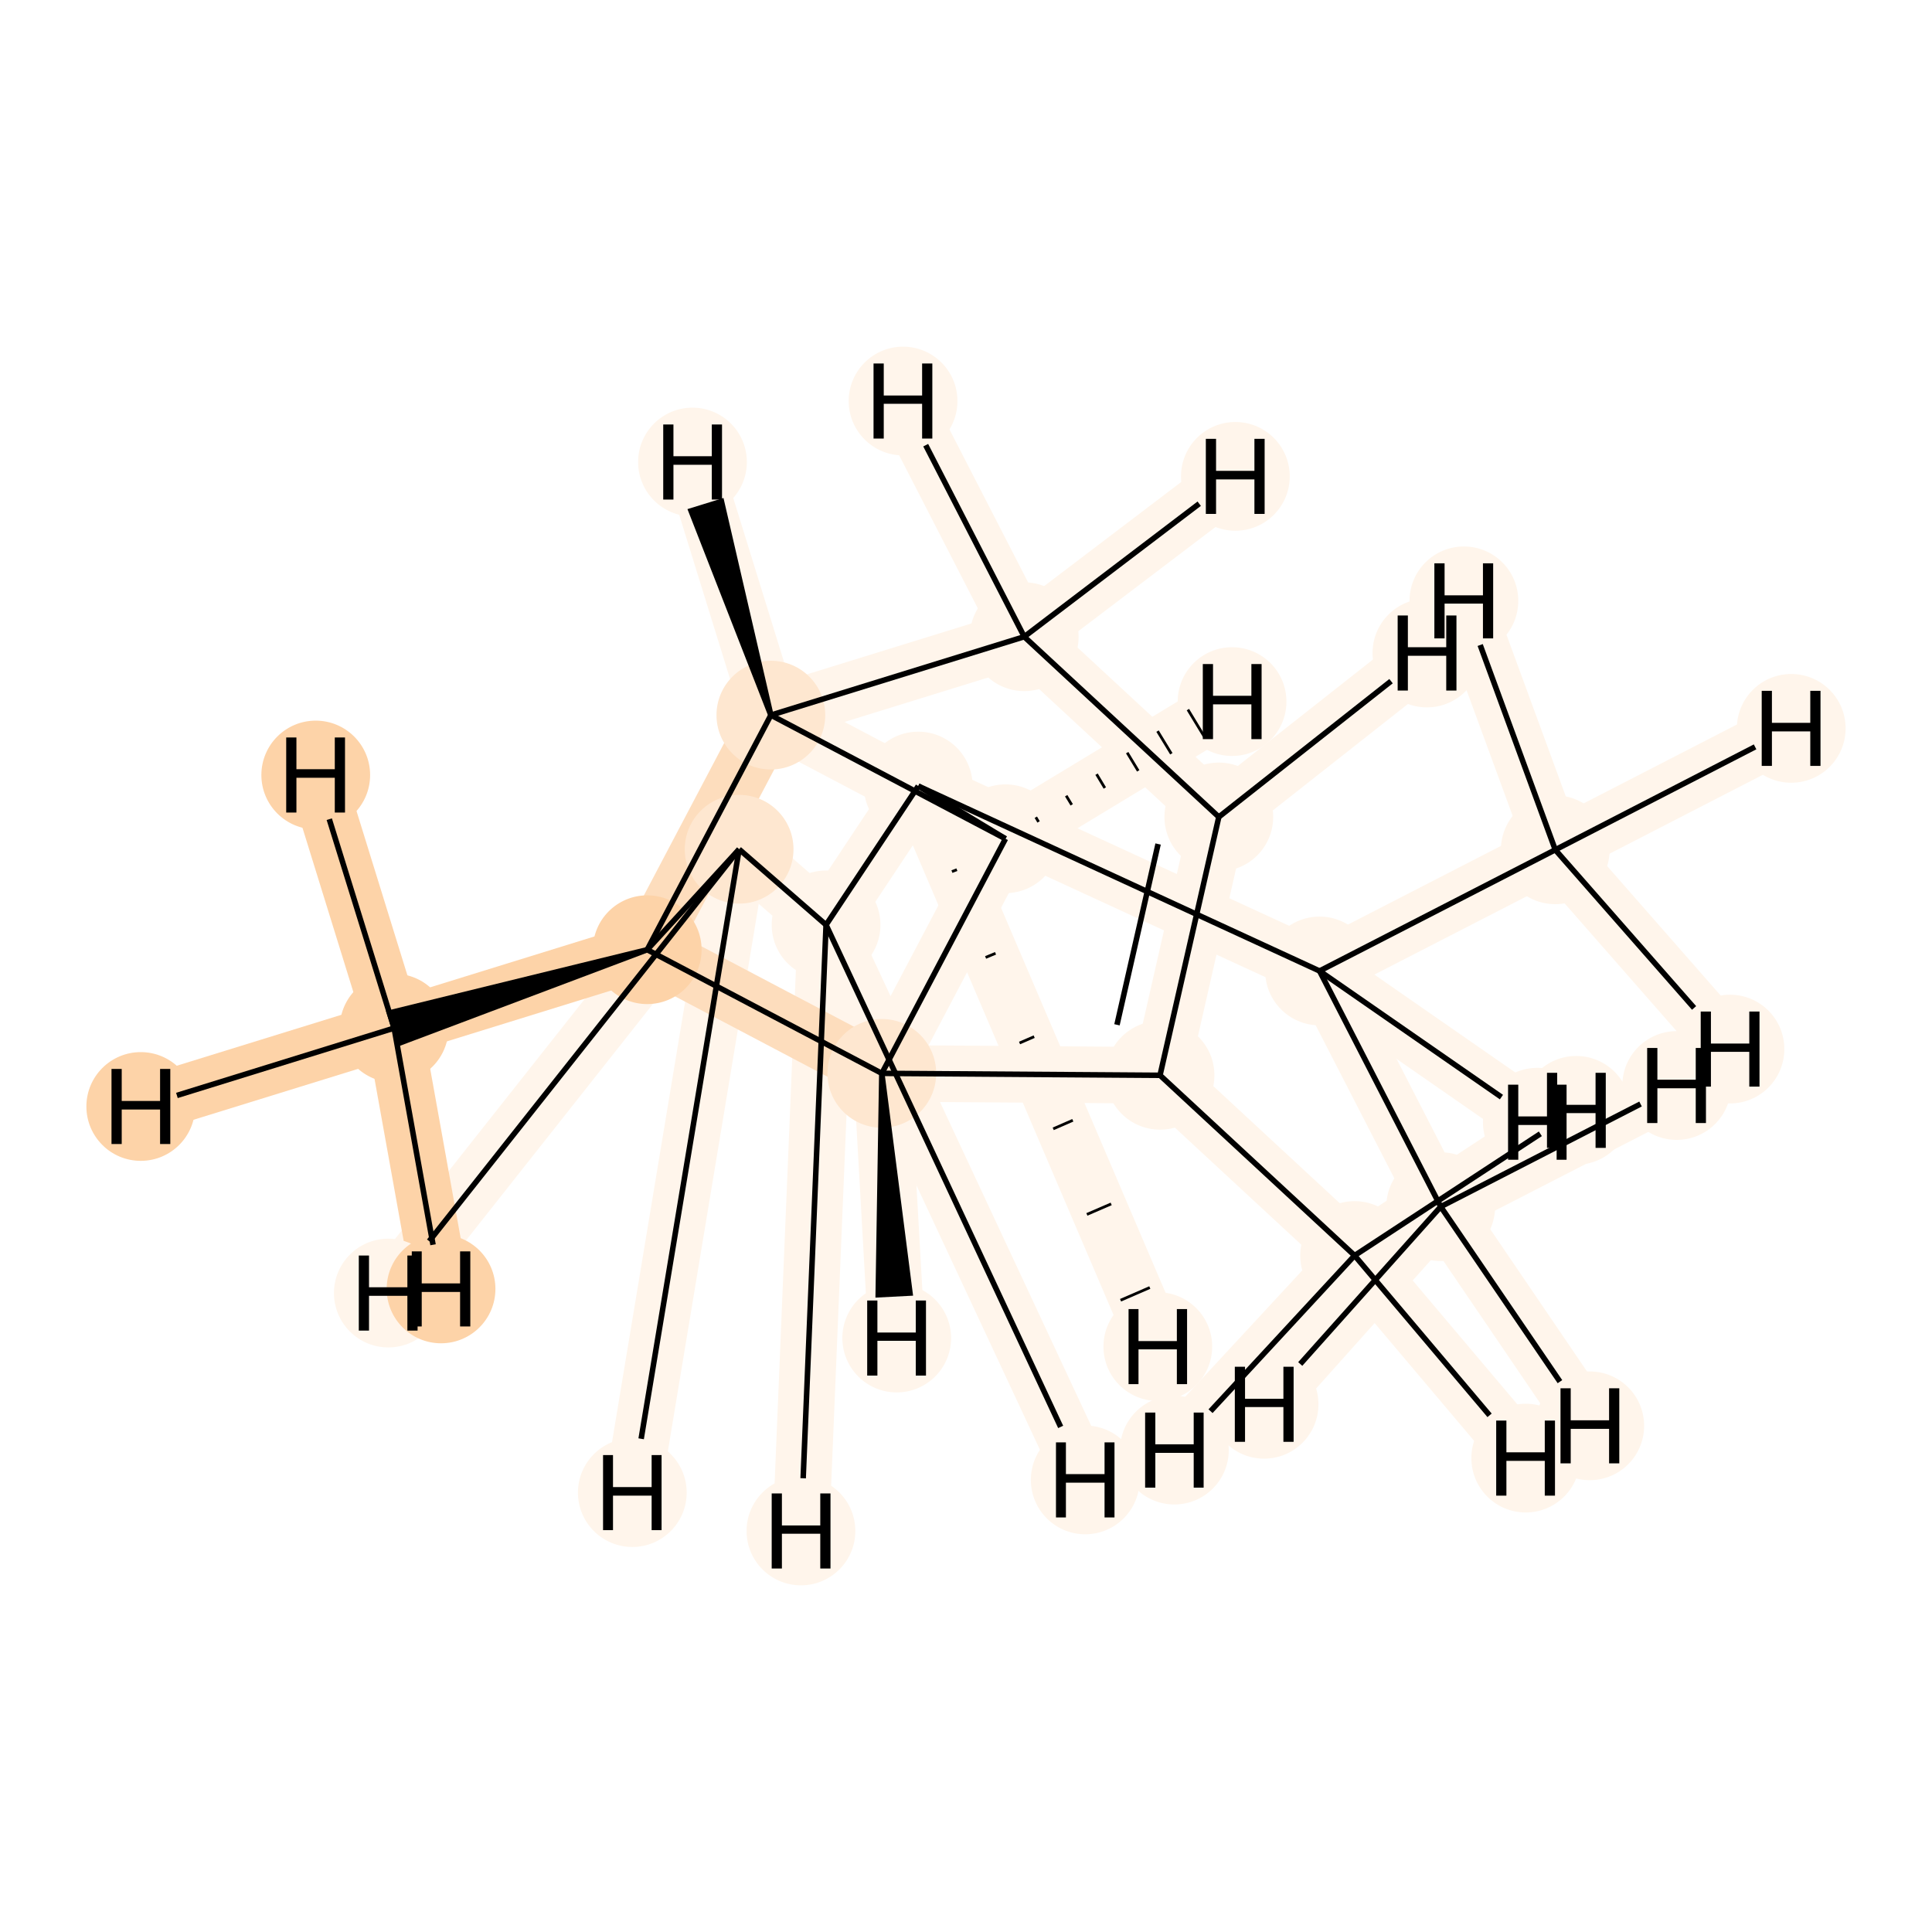 <?xml version='1.0' encoding='iso-8859-1'?>
<svg version='1.1' baseProfile='full'
              xmlns='http://www.w3.org/2000/svg'
                      xmlns:rdkit='http://www.rdkit.org/xml'
                      xmlns:xlink='http://www.w3.org/1999/xlink'
                  xml:space='preserve'
width='700px' height='700px' viewBox='0 0 700 700'>
<!-- END OF HEADER -->
<rect style='opacity:1.0;fill:#FFFFFF;stroke:none' width='700.0' height='700.0' x='0.0' y='0.0'> </rect>
<path d='M 563.5,307.9 L 478.1,351.8' style='fill:none;fill-rule:evenodd;stroke:#FFF5EB;stroke-width:20.5px;stroke-linecap:butt;stroke-linejoin:miter;stroke-opacity:1' />
<path d='M 563.5,307.9 L 649.0,263.9' style='fill:none;fill-rule:evenodd;stroke:#FFF5EB;stroke-width:20.5px;stroke-linecap:butt;stroke-linejoin:miter;stroke-opacity:1' />
<path d='M 563.5,307.9 L 626.8,380.1' style='fill:none;fill-rule:evenodd;stroke:#FFF5EB;stroke-width:20.5px;stroke-linecap:butt;stroke-linejoin:miter;stroke-opacity:1' />
<path d='M 563.5,307.9 L 530.4,217.7' style='fill:none;fill-rule:evenodd;stroke:#FFF5EB;stroke-width:20.5px;stroke-linecap:butt;stroke-linejoin:miter;stroke-opacity:1' />
<path d='M 478.1,351.8 L 332.7,284.8' style='fill:none;fill-rule:evenodd;stroke:#FFF5EB;stroke-width:20.5px;stroke-linecap:butt;stroke-linejoin:miter;stroke-opacity:1' />
<path d='M 478.1,351.8 L 522.0,437.2' style='fill:none;fill-rule:evenodd;stroke:#FFF5EB;stroke-width:20.5px;stroke-linecap:butt;stroke-linejoin:miter;stroke-opacity:1' />
<path d='M 478.1,351.8 L 557.0,406.6' style='fill:none;fill-rule:evenodd;stroke:#FFF5EB;stroke-width:20.5px;stroke-linecap:butt;stroke-linejoin:miter;stroke-opacity:1' />
<path d='M 332.7,284.8 L 299.3,335.1' style='fill:none;fill-rule:evenodd;stroke:#FFF5EB;stroke-width:20.5px;stroke-linecap:butt;stroke-linejoin:miter;stroke-opacity:1' />
<path d='M 332.7,284.8 L 364.3,303.9' style='fill:none;fill-rule:evenodd;stroke:#FFF5EB;stroke-width:20.5px;stroke-linecap:butt;stroke-linejoin:miter;stroke-opacity:1' />
<path d='M 332.7,284.8 L 419.5,487.9' style='fill:none;fill-rule:evenodd;stroke:#FFF5EB;stroke-width:20.5px;stroke-linecap:butt;stroke-linejoin:miter;stroke-opacity:1' />
<path d='M 299.3,335.1 L 267.8,307.7' style='fill:none;fill-rule:evenodd;stroke:#FFF5EB;stroke-width:20.5px;stroke-linecap:butt;stroke-linejoin:miter;stroke-opacity:1' />
<path d='M 299.3,335.1 L 393.2,536.2' style='fill:none;fill-rule:evenodd;stroke:#FFF5EB;stroke-width:20.5px;stroke-linecap:butt;stroke-linejoin:miter;stroke-opacity:1' />
<path d='M 299.3,335.1 L 290.2,554.7' style='fill:none;fill-rule:evenodd;stroke:#FFF5EB;stroke-width:20.5px;stroke-linecap:butt;stroke-linejoin:miter;stroke-opacity:1' />
<path d='M 267.8,307.7 L 234.5,344.1' style='fill:none;fill-rule:evenodd;stroke:#FDDDBD;stroke-width:20.5px;stroke-linecap:butt;stroke-linejoin:miter;stroke-opacity:1' />
<path d='M 267.8,307.7 L 229.1,540.8' style='fill:none;fill-rule:evenodd;stroke:#FFF5EB;stroke-width:20.5px;stroke-linecap:butt;stroke-linejoin:miter;stroke-opacity:1' />
<path d='M 267.8,307.7 L 140.7,468.5' style='fill:none;fill-rule:evenodd;stroke:#FFF5EB;stroke-width:20.5px;stroke-linecap:butt;stroke-linejoin:miter;stroke-opacity:1' />
<path d='M 234.5,344.1 L 279.3,259.1' style='fill:none;fill-rule:evenodd;stroke:#FDDDBD;stroke-width:20.5px;stroke-linecap:butt;stroke-linejoin:miter;stroke-opacity:1' />
<path d='M 234.5,344.1 L 142.8,372.5' style='fill:none;fill-rule:evenodd;stroke:#FDD3A8;stroke-width:20.5px;stroke-linecap:butt;stroke-linejoin:miter;stroke-opacity:1' />
<path d='M 234.5,344.1 L 319.5,388.9' style='fill:none;fill-rule:evenodd;stroke:#FDDDBD;stroke-width:20.5px;stroke-linecap:butt;stroke-linejoin:miter;stroke-opacity:1' />
<path d='M 279.3,259.1 L 364.3,303.9' style='fill:none;fill-rule:evenodd;stroke:#FFF5EB;stroke-width:20.5px;stroke-linecap:butt;stroke-linejoin:miter;stroke-opacity:1' />
<path d='M 279.3,259.1 L 371.1,230.7' style='fill:none;fill-rule:evenodd;stroke:#FFF5EB;stroke-width:20.5px;stroke-linecap:butt;stroke-linejoin:miter;stroke-opacity:1' />
<path d='M 279.3,259.1 L 250.9,167.4' style='fill:none;fill-rule:evenodd;stroke:#FFF5EB;stroke-width:20.5px;stroke-linecap:butt;stroke-linejoin:miter;stroke-opacity:1' />
<path d='M 364.3,303.9 L 319.5,388.9' style='fill:none;fill-rule:evenodd;stroke:#FFF5EB;stroke-width:20.5px;stroke-linecap:butt;stroke-linejoin:miter;stroke-opacity:1' />
<path d='M 364.3,303.9 L 446.4,254.2' style='fill:none;fill-rule:evenodd;stroke:#FFF5EB;stroke-width:20.5px;stroke-linecap:butt;stroke-linejoin:miter;stroke-opacity:1' />
<path d='M 319.5,388.9 L 420.3,389.6' style='fill:none;fill-rule:evenodd;stroke:#FFF5EB;stroke-width:20.5px;stroke-linecap:butt;stroke-linejoin:miter;stroke-opacity:1' />
<path d='M 319.5,388.9 L 324.9,484.8' style='fill:none;fill-rule:evenodd;stroke:#FFF5EB;stroke-width:20.5px;stroke-linecap:butt;stroke-linejoin:miter;stroke-opacity:1' />
<path d='M 420.3,389.6 L 441.6,296.0' style='fill:none;fill-rule:evenodd;stroke:#FFF5EB;stroke-width:20.5px;stroke-linecap:butt;stroke-linejoin:miter;stroke-opacity:1' />
<path d='M 420.3,389.6 L 490.8,454.9' style='fill:none;fill-rule:evenodd;stroke:#FFF5EB;stroke-width:20.5px;stroke-linecap:butt;stroke-linejoin:miter;stroke-opacity:1' />
<path d='M 441.6,296.0 L 371.1,230.7' style='fill:none;fill-rule:evenodd;stroke:#FFF5EB;stroke-width:20.5px;stroke-linecap:butt;stroke-linejoin:miter;stroke-opacity:1' />
<path d='M 441.6,296.0 L 517.0,236.6' style='fill:none;fill-rule:evenodd;stroke:#FFF5EB;stroke-width:20.5px;stroke-linecap:butt;stroke-linejoin:miter;stroke-opacity:1' />
<path d='M 371.1,230.7 L 327.2,145.3' style='fill:none;fill-rule:evenodd;stroke:#FFF5EB;stroke-width:20.5px;stroke-linecap:butt;stroke-linejoin:miter;stroke-opacity:1' />
<path d='M 371.1,230.7 L 447.6,172.6' style='fill:none;fill-rule:evenodd;stroke:#FFF5EB;stroke-width:20.5px;stroke-linecap:butt;stroke-linejoin:miter;stroke-opacity:1' />
<path d='M 490.8,454.9 L 552.8,528.3' style='fill:none;fill-rule:evenodd;stroke:#FFF5EB;stroke-width:20.5px;stroke-linecap:butt;stroke-linejoin:miter;stroke-opacity:1' />
<path d='M 490.8,454.9 L 571.1,402.3' style='fill:none;fill-rule:evenodd;stroke:#FFF5EB;stroke-width:20.5px;stroke-linecap:butt;stroke-linejoin:miter;stroke-opacity:1' />
<path d='M 490.8,454.9 L 425.5,525.4' style='fill:none;fill-rule:evenodd;stroke:#FFF5EB;stroke-width:20.5px;stroke-linecap:butt;stroke-linejoin:miter;stroke-opacity:1' />
<path d='M 142.8,372.5 L 51.0,400.9' style='fill:none;fill-rule:evenodd;stroke:#FDD3A8;stroke-width:20.5px;stroke-linecap:butt;stroke-linejoin:miter;stroke-opacity:1' />
<path d='M 142.8,372.5 L 114.4,280.8' style='fill:none;fill-rule:evenodd;stroke:#FDD3A8;stroke-width:20.5px;stroke-linecap:butt;stroke-linejoin:miter;stroke-opacity:1' />
<path d='M 142.8,372.5 L 159.8,467.0' style='fill:none;fill-rule:evenodd;stroke:#FDD3A8;stroke-width:20.5px;stroke-linecap:butt;stroke-linejoin:miter;stroke-opacity:1' />
<path d='M 522.0,437.2 L 576.0,516.6' style='fill:none;fill-rule:evenodd;stroke:#FFF5EB;stroke-width:20.5px;stroke-linecap:butt;stroke-linejoin:miter;stroke-opacity:1' />
<path d='M 522.0,437.2 L 607.5,393.3' style='fill:none;fill-rule:evenodd;stroke:#FFF5EB;stroke-width:20.5px;stroke-linecap:butt;stroke-linejoin:miter;stroke-opacity:1' />
<path d='M 522.0,437.2 L 458.0,508.8' style='fill:none;fill-rule:evenodd;stroke:#FFF5EB;stroke-width:20.5px;stroke-linecap:butt;stroke-linejoin:miter;stroke-opacity:1' />
<ellipse cx='563.5' cy='307.9' rx='19.2' ry='19.2'  style='fill:#FFF5EB;fill-rule:evenodd;stroke:#FFF5EB;stroke-width:1.0px;stroke-linecap:butt;stroke-linejoin:miter;stroke-opacity:1' />
<ellipse cx='478.1' cy='351.8' rx='19.2' ry='19.2'  style='fill:#FFF5EB;fill-rule:evenodd;stroke:#FFF5EB;stroke-width:1.0px;stroke-linecap:butt;stroke-linejoin:miter;stroke-opacity:1' />
<ellipse cx='332.7' cy='284.8' rx='19.2' ry='19.2'  style='fill:#FFF5EB;fill-rule:evenodd;stroke:#FFF5EB;stroke-width:1.0px;stroke-linecap:butt;stroke-linejoin:miter;stroke-opacity:1' />
<ellipse cx='299.3' cy='335.1' rx='19.2' ry='19.2'  style='fill:#FFF5EB;fill-rule:evenodd;stroke:#FFF5EB;stroke-width:1.0px;stroke-linecap:butt;stroke-linejoin:miter;stroke-opacity:1' />
<ellipse cx='267.8' cy='307.7' rx='19.2' ry='19.2'  style='fill:#FEE7D0;fill-rule:evenodd;stroke:#FEE7D0;stroke-width:1.0px;stroke-linecap:butt;stroke-linejoin:miter;stroke-opacity:1' />
<ellipse cx='234.5' cy='344.1' rx='19.2' ry='19.2'  style='fill:#FDD3A8;fill-rule:evenodd;stroke:#FDD3A8;stroke-width:1.0px;stroke-linecap:butt;stroke-linejoin:miter;stroke-opacity:1' />
<ellipse cx='279.3' cy='259.1' rx='19.2' ry='19.2'  style='fill:#FEE7D0;fill-rule:evenodd;stroke:#FEE7D0;stroke-width:1.0px;stroke-linecap:butt;stroke-linejoin:miter;stroke-opacity:1' />
<ellipse cx='364.3' cy='303.9' rx='19.2' ry='19.2'  style='fill:#FFF5EB;fill-rule:evenodd;stroke:#FFF5EB;stroke-width:1.0px;stroke-linecap:butt;stroke-linejoin:miter;stroke-opacity:1' />
<ellipse cx='319.5' cy='388.9' rx='19.2' ry='19.2'  style='fill:#FEE7D0;fill-rule:evenodd;stroke:#FEE7D0;stroke-width:1.0px;stroke-linecap:butt;stroke-linejoin:miter;stroke-opacity:1' />
<ellipse cx='420.3' cy='389.6' rx='19.2' ry='19.2'  style='fill:#FFF5EB;fill-rule:evenodd;stroke:#FFF5EB;stroke-width:1.0px;stroke-linecap:butt;stroke-linejoin:miter;stroke-opacity:1' />
<ellipse cx='441.6' cy='296.0' rx='19.2' ry='19.2'  style='fill:#FFF5EB;fill-rule:evenodd;stroke:#FFF5EB;stroke-width:1.0px;stroke-linecap:butt;stroke-linejoin:miter;stroke-opacity:1' />
<ellipse cx='371.1' cy='230.7' rx='19.2' ry='19.2'  style='fill:#FFF5EB;fill-rule:evenodd;stroke:#FFF5EB;stroke-width:1.0px;stroke-linecap:butt;stroke-linejoin:miter;stroke-opacity:1' />
<ellipse cx='490.8' cy='454.9' rx='19.2' ry='19.2'  style='fill:#FFF5EB;fill-rule:evenodd;stroke:#FFF5EB;stroke-width:1.0px;stroke-linecap:butt;stroke-linejoin:miter;stroke-opacity:1' />
<ellipse cx='142.8' cy='372.5' rx='19.2' ry='19.2'  style='fill:#FDD3A8;fill-rule:evenodd;stroke:#FDD3A8;stroke-width:1.0px;stroke-linecap:butt;stroke-linejoin:miter;stroke-opacity:1' />
<ellipse cx='522.0' cy='437.2' rx='19.2' ry='19.2'  style='fill:#FFF5EB;fill-rule:evenodd;stroke:#FFF5EB;stroke-width:1.0px;stroke-linecap:butt;stroke-linejoin:miter;stroke-opacity:1' />
<ellipse cx='649.0' cy='263.9' rx='19.2' ry='19.2'  style='fill:#FFF5EB;fill-rule:evenodd;stroke:#FFF5EB;stroke-width:1.0px;stroke-linecap:butt;stroke-linejoin:miter;stroke-opacity:1' />
<ellipse cx='626.8' cy='380.1' rx='19.2' ry='19.2'  style='fill:#FFF5EB;fill-rule:evenodd;stroke:#FFF5EB;stroke-width:1.0px;stroke-linecap:butt;stroke-linejoin:miter;stroke-opacity:1' />
<ellipse cx='530.4' cy='217.7' rx='19.2' ry='19.2'  style='fill:#FFF5EB;fill-rule:evenodd;stroke:#FFF5EB;stroke-width:1.0px;stroke-linecap:butt;stroke-linejoin:miter;stroke-opacity:1' />
<ellipse cx='557.0' cy='406.6' rx='19.2' ry='19.2'  style='fill:#FFF5EB;fill-rule:evenodd;stroke:#FFF5EB;stroke-width:1.0px;stroke-linecap:butt;stroke-linejoin:miter;stroke-opacity:1' />
<ellipse cx='419.5' cy='487.9' rx='19.2' ry='19.2'  style='fill:#FFF5EB;fill-rule:evenodd;stroke:#FFF5EB;stroke-width:1.0px;stroke-linecap:butt;stroke-linejoin:miter;stroke-opacity:1' />
<ellipse cx='393.2' cy='536.2' rx='19.2' ry='19.2'  style='fill:#FFF5EB;fill-rule:evenodd;stroke:#FFF5EB;stroke-width:1.0px;stroke-linecap:butt;stroke-linejoin:miter;stroke-opacity:1' />
<ellipse cx='290.2' cy='554.7' rx='19.2' ry='19.2'  style='fill:#FFF5EB;fill-rule:evenodd;stroke:#FFF5EB;stroke-width:1.0px;stroke-linecap:butt;stroke-linejoin:miter;stroke-opacity:1' />
<ellipse cx='229.1' cy='540.8' rx='19.2' ry='19.2'  style='fill:#FFF5EB;fill-rule:evenodd;stroke:#FFF5EB;stroke-width:1.0px;stroke-linecap:butt;stroke-linejoin:miter;stroke-opacity:1' />
<ellipse cx='140.7' cy='468.5' rx='19.2' ry='19.2'  style='fill:#FFF5EB;fill-rule:evenodd;stroke:#FFF5EB;stroke-width:1.0px;stroke-linecap:butt;stroke-linejoin:miter;stroke-opacity:1' />
<ellipse cx='250.9' cy='167.4' rx='19.2' ry='19.2'  style='fill:#FFF5EB;fill-rule:evenodd;stroke:#FFF5EB;stroke-width:1.0px;stroke-linecap:butt;stroke-linejoin:miter;stroke-opacity:1' />
<ellipse cx='446.4' cy='254.2' rx='19.2' ry='19.2'  style='fill:#FFF5EB;fill-rule:evenodd;stroke:#FFF5EB;stroke-width:1.0px;stroke-linecap:butt;stroke-linejoin:miter;stroke-opacity:1' />
<ellipse cx='324.9' cy='484.8' rx='19.2' ry='19.2'  style='fill:#FFF5EB;fill-rule:evenodd;stroke:#FFF5EB;stroke-width:1.0px;stroke-linecap:butt;stroke-linejoin:miter;stroke-opacity:1' />
<ellipse cx='517.0' cy='236.6' rx='19.2' ry='19.2'  style='fill:#FFF5EB;fill-rule:evenodd;stroke:#FFF5EB;stroke-width:1.0px;stroke-linecap:butt;stroke-linejoin:miter;stroke-opacity:1' />
<ellipse cx='327.2' cy='145.3' rx='19.2' ry='19.2'  style='fill:#FFF5EB;fill-rule:evenodd;stroke:#FFF5EB;stroke-width:1.0px;stroke-linecap:butt;stroke-linejoin:miter;stroke-opacity:1' />
<ellipse cx='447.6' cy='172.6' rx='19.2' ry='19.2'  style='fill:#FFF5EB;fill-rule:evenodd;stroke:#FFF5EB;stroke-width:1.0px;stroke-linecap:butt;stroke-linejoin:miter;stroke-opacity:1' />
<ellipse cx='552.8' cy='528.3' rx='19.2' ry='19.2'  style='fill:#FFF5EB;fill-rule:evenodd;stroke:#FFF5EB;stroke-width:1.0px;stroke-linecap:butt;stroke-linejoin:miter;stroke-opacity:1' />
<ellipse cx='571.1' cy='402.3' rx='19.2' ry='19.2'  style='fill:#FFF5EB;fill-rule:evenodd;stroke:#FFF5EB;stroke-width:1.0px;stroke-linecap:butt;stroke-linejoin:miter;stroke-opacity:1' />
<ellipse cx='425.5' cy='525.4' rx='19.2' ry='19.2'  style='fill:#FFF5EB;fill-rule:evenodd;stroke:#FFF5EB;stroke-width:1.0px;stroke-linecap:butt;stroke-linejoin:miter;stroke-opacity:1' />
<ellipse cx='51.0' cy='400.9' rx='19.2' ry='19.2'  style='fill:#FDD3A8;fill-rule:evenodd;stroke:#FDD3A8;stroke-width:1.0px;stroke-linecap:butt;stroke-linejoin:miter;stroke-opacity:1' />
<ellipse cx='114.4' cy='280.8' rx='19.2' ry='19.2'  style='fill:#FDD3A8;fill-rule:evenodd;stroke:#FDD3A8;stroke-width:1.0px;stroke-linecap:butt;stroke-linejoin:miter;stroke-opacity:1' />
<ellipse cx='159.8' cy='467.0' rx='19.2' ry='19.2'  style='fill:#FDD3A8;fill-rule:evenodd;stroke:#FDD3A8;stroke-width:1.0px;stroke-linecap:butt;stroke-linejoin:miter;stroke-opacity:1' />
<ellipse cx='576.0' cy='516.6' rx='19.2' ry='19.2'  style='fill:#FFF5EB;fill-rule:evenodd;stroke:#FFF5EB;stroke-width:1.0px;stroke-linecap:butt;stroke-linejoin:miter;stroke-opacity:1' />
<ellipse cx='607.5' cy='393.3' rx='19.2' ry='19.2'  style='fill:#FFF5EB;fill-rule:evenodd;stroke:#FFF5EB;stroke-width:1.0px;stroke-linecap:butt;stroke-linejoin:miter;stroke-opacity:1' />
<ellipse cx='458.0' cy='508.8' rx='19.2' ry='19.2'  style='fill:#FFF5EB;fill-rule:evenodd;stroke:#FFF5EB;stroke-width:1.0px;stroke-linecap:butt;stroke-linejoin:miter;stroke-opacity:1' />
<path class='bond-0 atom-0 atom-1' d='M 563.5,307.9 L 478.1,351.8' style='fill:none;fill-rule:evenodd;stroke:#000000;stroke-width:2.0px;stroke-linecap:butt;stroke-linejoin:miter;stroke-opacity:1' />
<path class='bond-17 atom-0 atom-15' d='M 563.5,307.9 L 635.9,270.6' style='fill:none;fill-rule:evenodd;stroke:#000000;stroke-width:2.0px;stroke-linecap:butt;stroke-linejoin:miter;stroke-opacity:1' />
<path class='bond-18 atom-0 atom-16' d='M 563.5,307.9 L 613.8,365.2' style='fill:none;fill-rule:evenodd;stroke:#000000;stroke-width:2.0px;stroke-linecap:butt;stroke-linejoin:miter;stroke-opacity:1' />
<path class='bond-19 atom-0 atom-17' d='M 563.5,307.9 L 536.3,233.7' style='fill:none;fill-rule:evenodd;stroke:#000000;stroke-width:2.0px;stroke-linecap:butt;stroke-linejoin:miter;stroke-opacity:1' />
<path class='bond-1 atom-1 atom-2' d='M 478.1,351.8 L 332.7,284.8' style='fill:none;fill-rule:evenodd;stroke:#000000;stroke-width:2.0px;stroke-linecap:butt;stroke-linejoin:miter;stroke-opacity:1' />
<path class='bond-13 atom-1 atom-14' d='M 478.1,351.8 L 522.0,437.2' style='fill:none;fill-rule:evenodd;stroke:#000000;stroke-width:2.0px;stroke-linecap:butt;stroke-linejoin:miter;stroke-opacity:1' />
<path class='bond-20 atom-1 atom-18' d='M 478.1,351.8 L 544.0,397.5' style='fill:none;fill-rule:evenodd;stroke:#000000;stroke-width:2.0px;stroke-linecap:butt;stroke-linejoin:miter;stroke-opacity:1' />
<path class='bond-2 atom-2 atom-3' d='M 332.7,284.8 L 299.3,335.1' style='fill:none;fill-rule:evenodd;stroke:#000000;stroke-width:2.0px;stroke-linecap:butt;stroke-linejoin:miter;stroke-opacity:1' />
<path class='bond-14 atom-7 atom-2' d='M 364.3,303.9 L 332.7,284.8' style='fill:none;fill-rule:evenodd;stroke:#000000;stroke-width:2.0px;stroke-linecap:butt;stroke-linejoin:miter;stroke-opacity:1' />
<path class='bond-21 atom-2 atom-19' d='M 344.9,315.8 L 346.7,315.1' style='fill:none;fill-rule:evenodd;stroke:#000000;stroke-width:1.0px;stroke-linecap:butt;stroke-linejoin:miter;stroke-opacity:1' />
<path class='bond-21 atom-2 atom-19' d='M 357.1,346.9 L 360.7,345.4' style='fill:none;fill-rule:evenodd;stroke:#000000;stroke-width:1.0px;stroke-linecap:butt;stroke-linejoin:miter;stroke-opacity:1' />
<path class='bond-21 atom-2 atom-19' d='M 369.4,377.9 L 374.7,375.6' style='fill:none;fill-rule:evenodd;stroke:#000000;stroke-width:1.0px;stroke-linecap:butt;stroke-linejoin:miter;stroke-opacity:1' />
<path class='bond-21 atom-2 atom-19' d='M 381.6,409.0 L 388.7,405.9' style='fill:none;fill-rule:evenodd;stroke:#000000;stroke-width:1.0px;stroke-linecap:butt;stroke-linejoin:miter;stroke-opacity:1' />
<path class='bond-21 atom-2 atom-19' d='M 393.8,440.0 L 402.6,436.2' style='fill:none;fill-rule:evenodd;stroke:#000000;stroke-width:1.0px;stroke-linecap:butt;stroke-linejoin:miter;stroke-opacity:1' />
<path class='bond-21 atom-2 atom-19' d='M 406.0,471.1 L 416.6,466.5' style='fill:none;fill-rule:evenodd;stroke:#000000;stroke-width:1.0px;stroke-linecap:butt;stroke-linejoin:miter;stroke-opacity:1' />
<path class='bond-3 atom-3 atom-4' d='M 299.3,335.1 L 267.8,307.7' style='fill:none;fill-rule:evenodd;stroke:#000000;stroke-width:2.0px;stroke-linecap:butt;stroke-linejoin:miter;stroke-opacity:1' />
<path class='bond-22 atom-3 atom-20' d='M 299.3,335.1 L 384.3,517.0' style='fill:none;fill-rule:evenodd;stroke:#000000;stroke-width:2.0px;stroke-linecap:butt;stroke-linejoin:miter;stroke-opacity:1' />
<path class='bond-23 atom-3 atom-21' d='M 299.3,335.1 L 291.0,535.6' style='fill:none;fill-rule:evenodd;stroke:#000000;stroke-width:2.0px;stroke-linecap:butt;stroke-linejoin:miter;stroke-opacity:1' />
<path class='bond-4 atom-4 atom-5' d='M 267.8,307.7 L 234.5,344.1' style='fill:none;fill-rule:evenodd;stroke:#000000;stroke-width:2.0px;stroke-linecap:butt;stroke-linejoin:miter;stroke-opacity:1' />
<path class='bond-24 atom-4 atom-22' d='M 267.8,307.7 L 232.3,521.3' style='fill:none;fill-rule:evenodd;stroke:#000000;stroke-width:2.0px;stroke-linecap:butt;stroke-linejoin:miter;stroke-opacity:1' />
<path class='bond-25 atom-4 atom-23' d='M 267.8,307.7 L 155.5,449.7' style='fill:none;fill-rule:evenodd;stroke:#000000;stroke-width:2.0px;stroke-linecap:butt;stroke-linejoin:miter;stroke-opacity:1' />
<path class='bond-5 atom-5 atom-6' d='M 234.5,344.1 L 279.3,259.1' style='fill:none;fill-rule:evenodd;stroke:#000000;stroke-width:2.0px;stroke-linecap:butt;stroke-linejoin:miter;stroke-opacity:1' />
<path class='bond-12 atom-5 atom-13' d='M 234.5,344.1 L 141.1,367.0 L 144.5,378.0 Z' style='fill:#000000;fill-rule:evenodd;fill-opacity:1;stroke:#000000;stroke-width:2.0px;stroke-linecap:butt;stroke-linejoin:miter;stroke-opacity:1;' />
<path class='bond-15 atom-8 atom-5' d='M 319.5,388.9 L 234.5,344.1' style='fill:none;fill-rule:evenodd;stroke:#000000;stroke-width:2.0px;stroke-linecap:butt;stroke-linejoin:miter;stroke-opacity:1' />
<path class='bond-6 atom-6 atom-7' d='M 279.3,259.1 L 364.3,303.9' style='fill:none;fill-rule:evenodd;stroke:#000000;stroke-width:2.0px;stroke-linecap:butt;stroke-linejoin:miter;stroke-opacity:1' />
<path class='bond-16 atom-11 atom-6' d='M 371.1,230.7 L 279.3,259.1' style='fill:none;fill-rule:evenodd;stroke:#000000;stroke-width:2.0px;stroke-linecap:butt;stroke-linejoin:miter;stroke-opacity:1' />
<path class='bond-26 atom-6 atom-24' d='M 279.3,259.1 L 261.4,181.7 L 250.4,185.1 Z' style='fill:#000000;fill-rule:evenodd;fill-opacity:1;stroke:#000000;stroke-width:2.0px;stroke-linecap:butt;stroke-linejoin:miter;stroke-opacity:1;' />
<path class='bond-7 atom-7 atom-8' d='M 364.3,303.9 L 319.5,388.9' style='fill:none;fill-rule:evenodd;stroke:#000000;stroke-width:2.0px;stroke-linecap:butt;stroke-linejoin:miter;stroke-opacity:1' />
<path class='bond-27 atom-7 atom-25' d='M 376.3,297.8 L 375.3,296.1' style='fill:none;fill-rule:evenodd;stroke:#000000;stroke-width:1.0px;stroke-linecap:butt;stroke-linejoin:miter;stroke-opacity:1' />
<path class='bond-27 atom-7 atom-25' d='M 388.3,291.6 L 386.3,288.3' style='fill:none;fill-rule:evenodd;stroke:#000000;stroke-width:1.0px;stroke-linecap:butt;stroke-linejoin:miter;stroke-opacity:1' />
<path class='bond-27 atom-7 atom-25' d='M 400.3,285.5 L 397.3,280.5' style='fill:none;fill-rule:evenodd;stroke:#000000;stroke-width:1.0px;stroke-linecap:butt;stroke-linejoin:miter;stroke-opacity:1' />
<path class='bond-27 atom-7 atom-25' d='M 412.4,279.3 L 408.4,272.7' style='fill:none;fill-rule:evenodd;stroke:#000000;stroke-width:1.0px;stroke-linecap:butt;stroke-linejoin:miter;stroke-opacity:1' />
<path class='bond-27 atom-7 atom-25' d='M 424.4,273.1 L 419.4,264.9' style='fill:none;fill-rule:evenodd;stroke:#000000;stroke-width:1.0px;stroke-linecap:butt;stroke-linejoin:miter;stroke-opacity:1' />
<path class='bond-27 atom-7 atom-25' d='M 436.4,267.0 L 430.4,257.1' style='fill:none;fill-rule:evenodd;stroke:#000000;stroke-width:1.0px;stroke-linecap:butt;stroke-linejoin:miter;stroke-opacity:1' />
<path class='bond-8 atom-8 atom-9' d='M 319.5,388.9 L 420.3,389.6' style='fill:none;fill-rule:evenodd;stroke:#000000;stroke-width:2.0px;stroke-linecap:butt;stroke-linejoin:miter;stroke-opacity:1' />
<path class='bond-28 atom-8 atom-26' d='M 319.5,388.9 L 318.2,469.1 L 329.7,468.5 Z' style='fill:#000000;fill-rule:evenodd;fill-opacity:1;stroke:#000000;stroke-width:2.0px;stroke-linecap:butt;stroke-linejoin:miter;stroke-opacity:1;' />
<path class='bond-9 atom-9 atom-10' d='M 420.3,389.6 L 441.6,296.0' style='fill:none;fill-rule:evenodd;stroke:#000000;stroke-width:2.0px;stroke-linecap:butt;stroke-linejoin:miter;stroke-opacity:1' />
<path class='bond-9 atom-9 atom-10' d='M 404.7,371.3 L 419.6,305.8' style='fill:none;fill-rule:evenodd;stroke:#000000;stroke-width:2.0px;stroke-linecap:butt;stroke-linejoin:miter;stroke-opacity:1' />
<path class='bond-11 atom-9 atom-12' d='M 420.3,389.6 L 490.8,454.9' style='fill:none;fill-rule:evenodd;stroke:#000000;stroke-width:2.0px;stroke-linecap:butt;stroke-linejoin:miter;stroke-opacity:1' />
<path class='bond-10 atom-10 atom-11' d='M 441.6,296.0 L 371.1,230.7' style='fill:none;fill-rule:evenodd;stroke:#000000;stroke-width:2.0px;stroke-linecap:butt;stroke-linejoin:miter;stroke-opacity:1' />
<path class='bond-29 atom-10 atom-27' d='M 441.6,296.0 L 504.0,246.8' style='fill:none;fill-rule:evenodd;stroke:#000000;stroke-width:2.0px;stroke-linecap:butt;stroke-linejoin:miter;stroke-opacity:1' />
<path class='bond-30 atom-11 atom-28' d='M 371.1,230.7 L 335.4,161.3' style='fill:none;fill-rule:evenodd;stroke:#000000;stroke-width:2.0px;stroke-linecap:butt;stroke-linejoin:miter;stroke-opacity:1' />
<path class='bond-31 atom-11 atom-29' d='M 371.1,230.7 L 434.5,182.5' style='fill:none;fill-rule:evenodd;stroke:#000000;stroke-width:2.0px;stroke-linecap:butt;stroke-linejoin:miter;stroke-opacity:1' />
<path class='bond-32 atom-12 atom-30' d='M 490.8,454.9 L 539.7,512.8' style='fill:none;fill-rule:evenodd;stroke:#000000;stroke-width:2.0px;stroke-linecap:butt;stroke-linejoin:miter;stroke-opacity:1' />
<path class='bond-33 atom-12 atom-31' d='M 490.8,454.9 L 558.1,410.8' style='fill:none;fill-rule:evenodd;stroke:#000000;stroke-width:2.0px;stroke-linecap:butt;stroke-linejoin:miter;stroke-opacity:1' />
<path class='bond-34 atom-12 atom-32' d='M 490.8,454.9 L 438.6,511.3' style='fill:none;fill-rule:evenodd;stroke:#000000;stroke-width:2.0px;stroke-linecap:butt;stroke-linejoin:miter;stroke-opacity:1' />
<path class='bond-35 atom-13 atom-33' d='M 142.8,372.5 L 64.1,396.9' style='fill:none;fill-rule:evenodd;stroke:#000000;stroke-width:2.0px;stroke-linecap:butt;stroke-linejoin:miter;stroke-opacity:1' />
<path class='bond-36 atom-13 atom-34' d='M 142.8,372.5 L 119.3,296.8' style='fill:none;fill-rule:evenodd;stroke:#000000;stroke-width:2.0px;stroke-linecap:butt;stroke-linejoin:miter;stroke-opacity:1' />
<path class='bond-37 atom-13 atom-35' d='M 142.8,372.5 L 156.9,451.0' style='fill:none;fill-rule:evenodd;stroke:#000000;stroke-width:2.0px;stroke-linecap:butt;stroke-linejoin:miter;stroke-opacity:1' />
<path class='bond-38 atom-14 atom-36' d='M 522.0,437.2 L 565.2,500.6' style='fill:none;fill-rule:evenodd;stroke:#000000;stroke-width:2.0px;stroke-linecap:butt;stroke-linejoin:miter;stroke-opacity:1' />
<path class='bond-39 atom-14 atom-37' d='M 522.0,437.2 L 594.4,400.0' style='fill:none;fill-rule:evenodd;stroke:#000000;stroke-width:2.0px;stroke-linecap:butt;stroke-linejoin:miter;stroke-opacity:1' />
<path class='bond-40 atom-14 atom-38' d='M 522.0,437.2 L 471.1,494.2' style='fill:none;fill-rule:evenodd;stroke:#000000;stroke-width:2.0px;stroke-linecap:butt;stroke-linejoin:miter;stroke-opacity:1' />
<path  class='atom-15' d='M 638.3 250.3
L 642.0 250.3
L 642.0 261.9
L 655.9 261.9
L 655.9 250.3
L 659.6 250.3
L 659.6 277.5
L 655.9 277.5
L 655.9 265.0
L 642.0 265.0
L 642.0 277.5
L 638.3 277.5
L 638.3 250.3
' fill='#000000'/>
<path  class='atom-16' d='M 616.2 366.5
L 619.9 366.5
L 619.9 378.1
L 633.8 378.1
L 633.8 366.5
L 637.5 366.5
L 637.5 393.7
L 633.8 393.7
L 633.8 381.1
L 619.9 381.1
L 619.9 393.7
L 616.2 393.7
L 616.2 366.5
' fill='#000000'/>
<path  class='atom-17' d='M 519.7 204.1
L 523.4 204.1
L 523.4 215.7
L 537.3 215.7
L 537.3 204.1
L 541.0 204.1
L 541.0 231.3
L 537.3 231.3
L 537.3 218.7
L 523.4 218.7
L 523.4 231.3
L 519.7 231.3
L 519.7 204.1
' fill='#000000'/>
<path  class='atom-18' d='M 546.4 393.0
L 550.1 393.0
L 550.1 404.5
L 564.0 404.5
L 564.0 393.0
L 567.6 393.0
L 567.6 420.2
L 564.0 420.2
L 564.0 407.6
L 550.1 407.6
L 550.1 420.2
L 546.4 420.2
L 546.4 393.0
' fill='#000000'/>
<path  class='atom-19' d='M 408.9 474.3
L 412.5 474.3
L 412.5 485.9
L 426.4 485.9
L 426.4 474.3
L 430.1 474.3
L 430.1 501.5
L 426.4 501.5
L 426.4 488.9
L 412.5 488.9
L 412.5 501.5
L 408.9 501.5
L 408.9 474.3
' fill='#000000'/>
<path  class='atom-20' d='M 382.6 522.6
L 386.2 522.6
L 386.2 534.1
L 400.2 534.1
L 400.2 522.6
L 403.8 522.6
L 403.8 549.8
L 400.2 549.8
L 400.2 537.2
L 386.2 537.2
L 386.2 549.8
L 382.6 549.8
L 382.6 522.6
' fill='#000000'/>
<path  class='atom-21' d='M 279.6 541.1
L 283.3 541.1
L 283.3 552.7
L 297.2 552.7
L 297.2 541.1
L 300.9 541.1
L 300.9 568.3
L 297.2 568.3
L 297.2 555.7
L 283.3 555.7
L 283.3 568.3
L 279.6 568.3
L 279.6 541.1
' fill='#000000'/>
<path  class='atom-22' d='M 218.5 527.2
L 222.1 527.2
L 222.1 538.8
L 236.1 538.8
L 236.1 527.2
L 239.7 527.2
L 239.7 554.4
L 236.1 554.4
L 236.1 541.9
L 222.1 541.9
L 222.1 554.4
L 218.5 554.4
L 218.5 527.2
' fill='#000000'/>
<path  class='atom-23' d='M 130.0 454.9
L 133.7 454.9
L 133.7 466.4
L 147.6 466.4
L 147.6 454.9
L 151.3 454.9
L 151.3 482.1
L 147.6 482.1
L 147.6 469.5
L 133.7 469.5
L 133.7 482.1
L 130.0 482.1
L 130.0 454.9
' fill='#000000'/>
<path  class='atom-24' d='M 240.3 153.8
L 244.0 153.8
L 244.0 165.3
L 257.9 165.3
L 257.9 153.8
L 261.6 153.8
L 261.6 181.0
L 257.9 181.0
L 257.9 168.4
L 244.0 168.4
L 244.0 181.0
L 240.3 181.0
L 240.3 153.8
' fill='#000000'/>
<path  class='atom-25' d='M 435.8 240.6
L 439.5 240.6
L 439.5 252.1
L 453.4 252.1
L 453.4 240.6
L 457.1 240.6
L 457.1 267.8
L 453.4 267.8
L 453.4 255.2
L 439.5 255.2
L 439.5 267.8
L 435.8 267.8
L 435.8 240.6
' fill='#000000'/>
<path  class='atom-26' d='M 314.2 471.2
L 317.9 471.2
L 317.9 482.8
L 331.8 482.8
L 331.8 471.2
L 335.5 471.2
L 335.5 498.4
L 331.8 498.4
L 331.8 485.8
L 317.9 485.8
L 317.9 498.4
L 314.2 498.4
L 314.2 471.2
' fill='#000000'/>
<path  class='atom-27' d='M 506.4 223.0
L 510.1 223.0
L 510.1 234.5
L 524.0 234.5
L 524.0 223.0
L 527.7 223.0
L 527.7 250.2
L 524.0 250.2
L 524.0 237.6
L 510.1 237.6
L 510.1 250.2
L 506.4 250.2
L 506.4 223.0
' fill='#000000'/>
<path  class='atom-28' d='M 316.5 131.7
L 320.2 131.7
L 320.2 143.3
L 334.1 143.3
L 334.1 131.7
L 337.8 131.7
L 337.8 158.9
L 334.1 158.9
L 334.1 146.3
L 320.2 146.3
L 320.2 158.9
L 316.5 158.9
L 316.5 131.7
' fill='#000000'/>
<path  class='atom-29' d='M 436.9 159.0
L 440.6 159.0
L 440.6 170.6
L 454.5 170.6
L 454.5 159.0
L 458.2 159.0
L 458.2 186.2
L 454.5 186.2
L 454.5 173.7
L 440.6 173.7
L 440.6 186.2
L 436.9 186.2
L 436.9 159.0
' fill='#000000'/>
<path  class='atom-30' d='M 542.1 514.7
L 545.8 514.7
L 545.8 526.2
L 559.7 526.2
L 559.7 514.7
L 563.4 514.7
L 563.4 541.9
L 559.7 541.9
L 559.7 529.3
L 545.8 529.3
L 545.8 541.9
L 542.1 541.9
L 542.1 514.7
' fill='#000000'/>
<path  class='atom-31' d='M 560.5 388.7
L 564.2 388.7
L 564.2 400.3
L 578.1 400.3
L 578.1 388.7
L 581.8 388.7
L 581.8 415.9
L 578.1 415.9
L 578.1 403.3
L 564.2 403.3
L 564.2 415.9
L 560.5 415.9
L 560.5 388.7
' fill='#000000'/>
<path  class='atom-32' d='M 414.9 511.8
L 418.6 511.8
L 418.6 523.3
L 432.5 523.3
L 432.5 511.8
L 436.1 511.8
L 436.1 539.0
L 432.5 539.0
L 432.5 526.4
L 418.6 526.4
L 418.6 539.0
L 414.9 539.0
L 414.9 511.8
' fill='#000000'/>
<path  class='atom-33' d='M 40.4 387.3
L 44.1 387.3
L 44.1 398.9
L 58.0 398.9
L 58.0 387.3
L 61.7 387.3
L 61.7 414.5
L 58.0 414.5
L 58.0 402.0
L 44.1 402.0
L 44.1 414.5
L 40.4 414.5
L 40.4 387.3
' fill='#000000'/>
<path  class='atom-34' d='M 103.7 267.2
L 107.4 267.2
L 107.4 278.7
L 121.3 278.7
L 121.3 267.2
L 125.0 267.2
L 125.0 294.4
L 121.3 294.4
L 121.3 281.8
L 107.4 281.8
L 107.4 294.4
L 103.7 294.4
L 103.7 267.2
' fill='#000000'/>
<path  class='atom-35' d='M 149.2 453.4
L 152.8 453.4
L 152.8 465.0
L 166.7 465.0
L 166.7 453.4
L 170.4 453.4
L 170.4 480.6
L 166.7 480.6
L 166.7 468.1
L 152.8 468.1
L 152.8 480.6
L 149.2 480.6
L 149.2 453.4
' fill='#000000'/>
<path  class='atom-36' d='M 565.4 503.0
L 569.1 503.0
L 569.1 514.6
L 583.0 514.6
L 583.0 503.0
L 586.7 503.0
L 586.7 530.2
L 583.0 530.2
L 583.0 517.7
L 569.1 517.7
L 569.1 530.2
L 565.4 530.2
L 565.4 503.0
' fill='#000000'/>
<path  class='atom-37' d='M 596.8 379.7
L 600.5 379.7
L 600.5 391.2
L 614.4 391.2
L 614.4 379.7
L 618.1 379.7
L 618.1 406.9
L 614.4 406.9
L 614.4 394.3
L 600.5 394.3
L 600.5 406.9
L 596.8 406.9
L 596.8 379.7
' fill='#000000'/>
<path  class='atom-38' d='M 447.4 495.2
L 451.1 495.2
L 451.1 506.8
L 465.0 506.8
L 465.0 495.2
L 468.7 495.2
L 468.7 522.4
L 465.0 522.4
L 465.0 509.8
L 451.1 509.8
L 451.1 522.4
L 447.4 522.4
L 447.4 495.2
' fill='#000000'/>
</svg>
